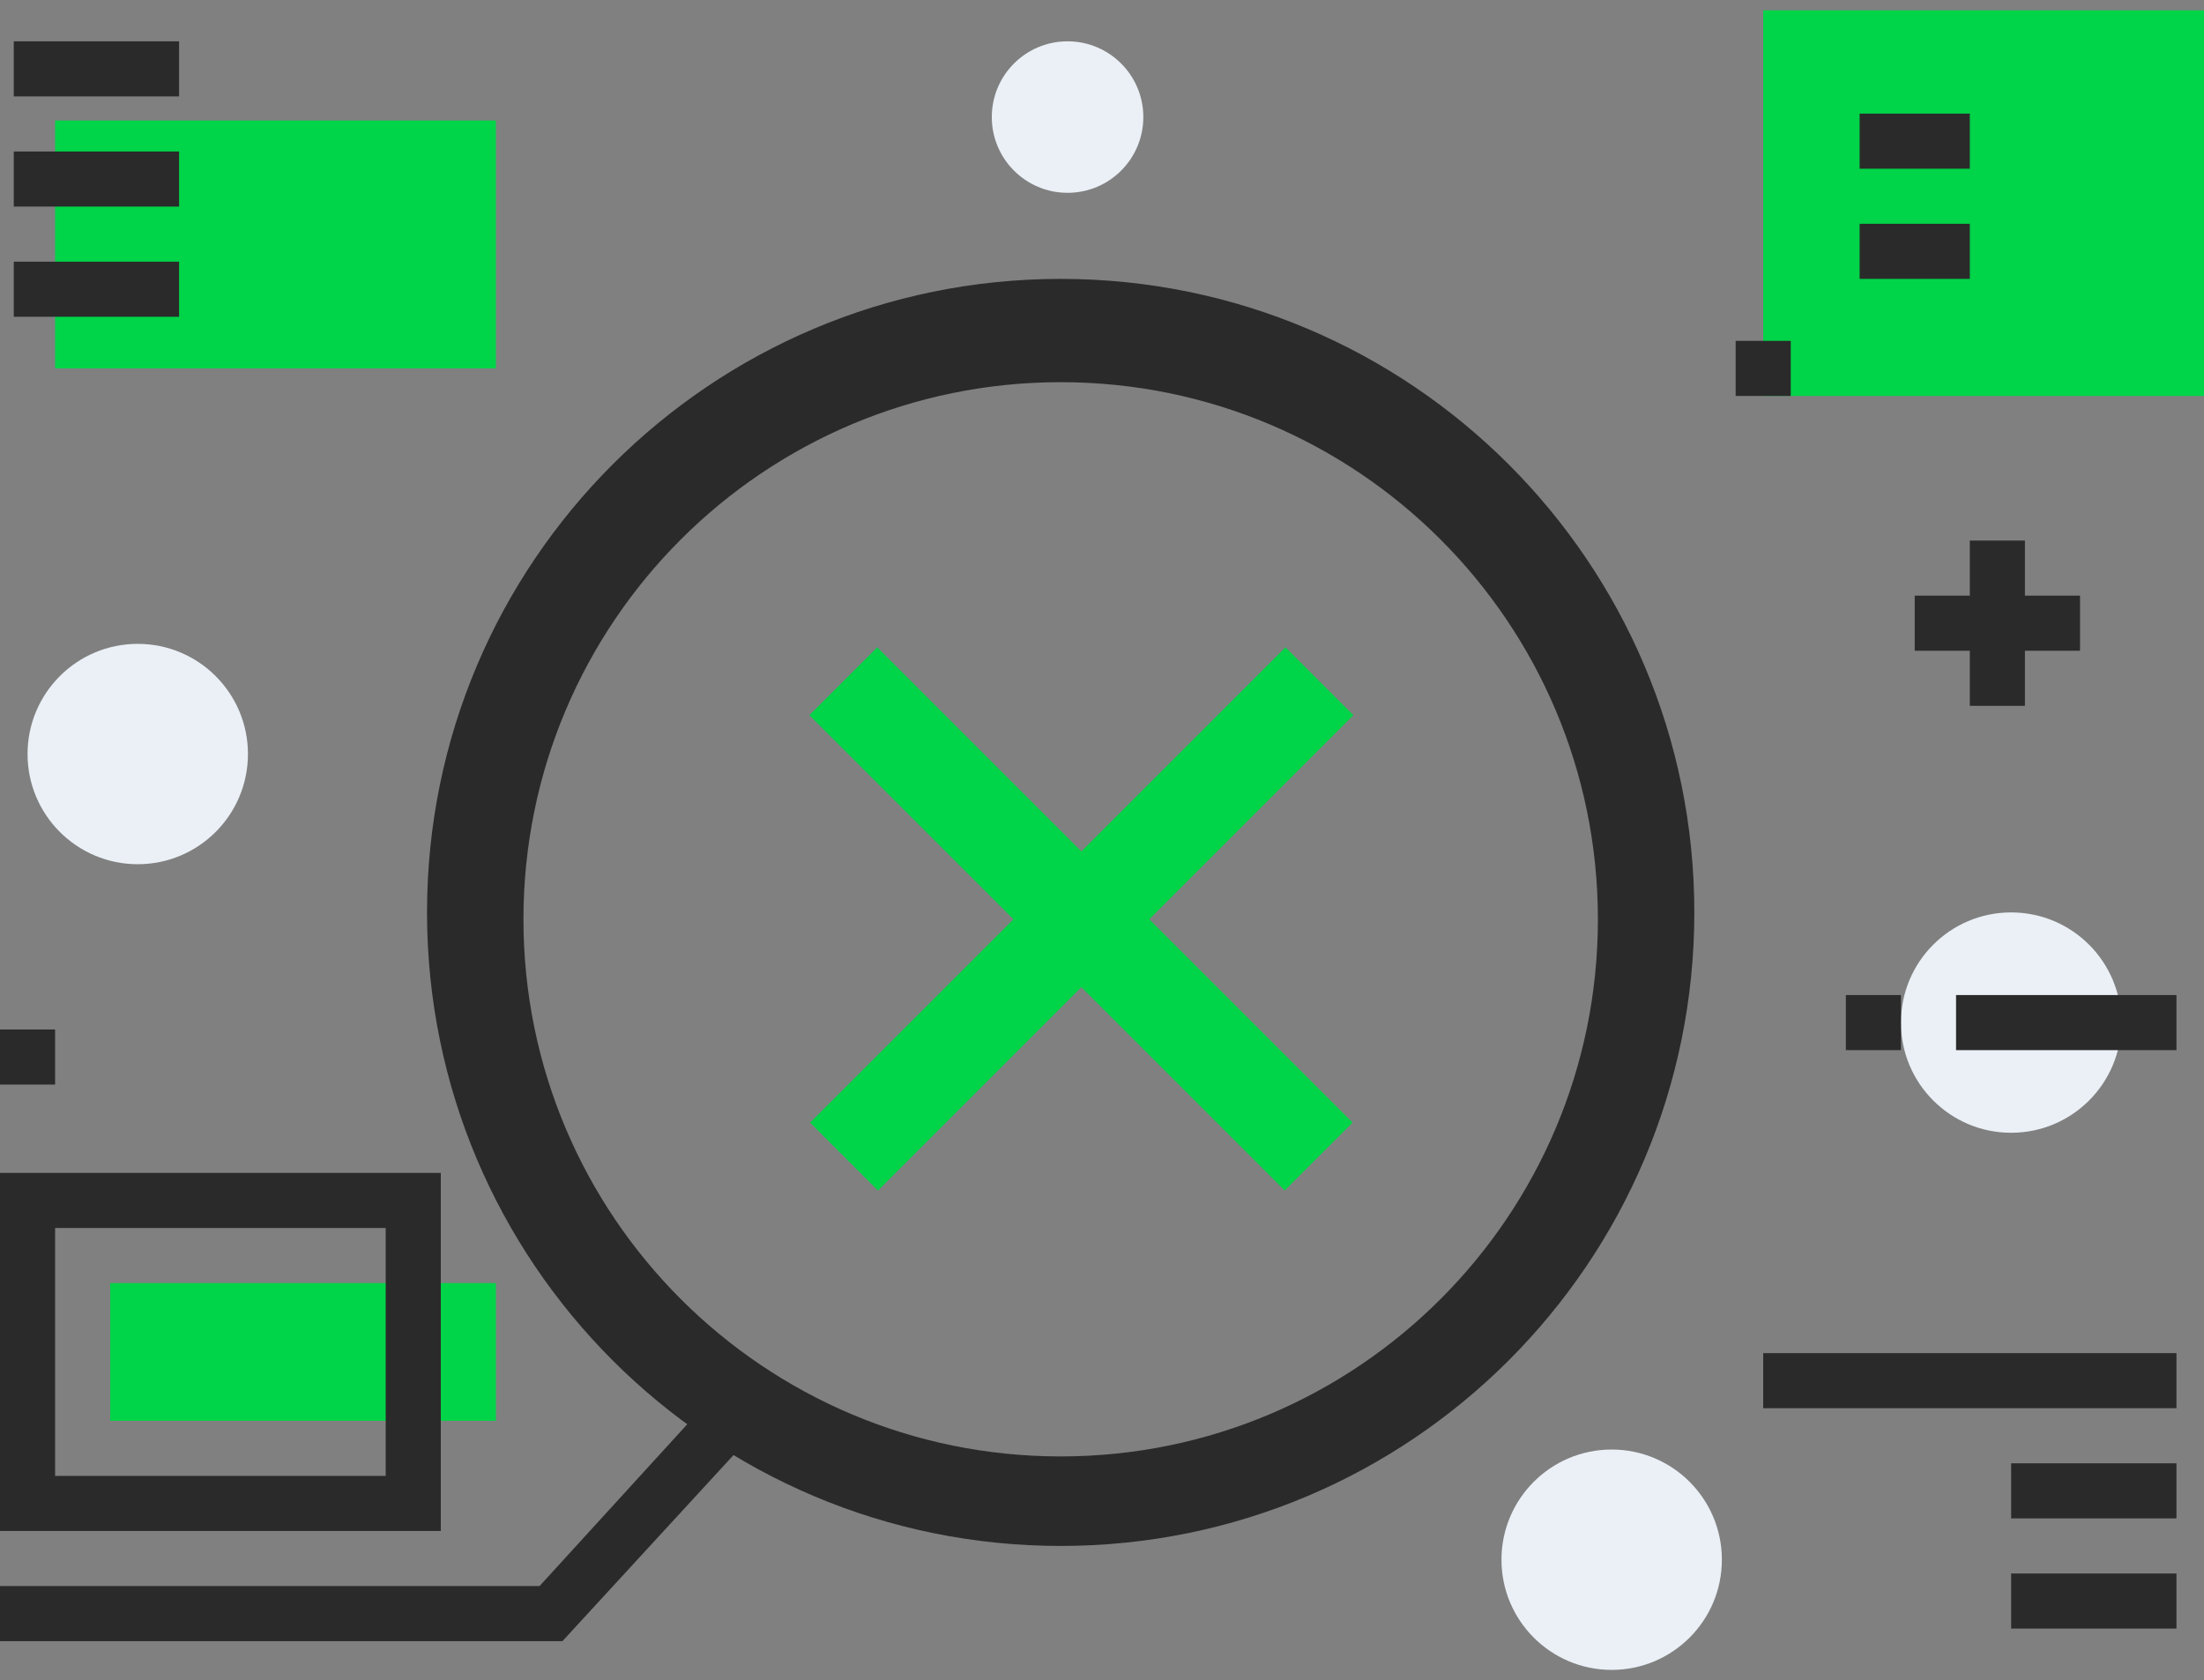 <svg width="160" height="122" viewBox="0 0 160 122" fill="none" xmlns="http://www.w3.org/2000/svg">
    <rect x="0" y="0" width="160" height="122" fill="#808080" stroke="none"/>
    <path
        d="M10 62.75C14.418 62.75 18 59.168 18 54.75C18 50.332 14.418 46.75 10 46.75C5.582 46.75 2 50.332 2 54.75C2 59.168 5.582 62.75 10 62.75Z"
        fill="#EAF0F6" />
    <path
        d="M77.5 14C80.538 14 83 11.538 83 8.5C83 5.462 80.538 3 77.5 3C74.462 3 72 5.462 72 8.5C72 11.538 74.462 14 77.5 14Z"
        fill="#EAF0F6" />
    <path
        d="M146 82.25C150.418 82.25 154 78.668 154 74.25C154 69.832 150.418 66.25 146 66.25C141.582 66.25 138 69.832 138 74.25C138 78.668 141.582 82.25 146 82.25Z"
        fill="#EAF0F6" />
    <path
        d="M117 121.25C121.418 121.25 125 117.668 125 113.25C125 108.832 121.418 105.25 117 105.25C112.582 105.25 109 108.832 109 113.25C109 117.668 112.582 121.25 117 121.25Z"
        fill="#EAF0F6" />
    <path d="M160 0.75H128V28.75H160V0.75Z" fill="#00D448" />
    <path d="M36 8.75H4V26.75H36V8.75Z" fill="#00D448" />
    <path d="M130 24.75H126V28.75H130V24.75Z" fill="#2A2A2A" />
    <path d="M4 74.75H0V78.75H4V74.75Z" fill="#2A2A2A" />
    <path d="M120 72.25H116V76.25H120V72.25Z" fill="#2A2A2A" />
    <path d="M138 72.25H134V76.25H138V72.25Z" fill="#2A2A2A" />
    <path d="M158 72.25H142V76.25H158V72.25Z" fill="#2A2A2A" />
    <path d="M36 93.164H8V103.164H36V93.164Z" fill="#00D448" />
    <path d="M143 8.25H135V12.25H143V8.25Z" fill="#2A2A2A" />
    <path d="M143 16.25H135V20.25H143V16.25Z" fill="#2A2A2A" />
    <path d="M147 51.25V47.25H151V43.25H147V39.25H143V43.25H139V47.25H143V51.25H147Z" fill="#2A2A2A" />
    <path d="M39.17 115.163H0V119.163H40.83L55 103.748L52.17 100.918L39.17 115.163Z" fill="#2A2A2A" />
    <path d="M32 85.164H0V111.164H32V85.164ZM28 107.164H4V89.164H28V107.164Z" fill="#2A2A2A" />
    <path fill-rule="evenodd" clip-rule="evenodd"
        d="M31 66.25C31 40.845 51.595 20.25 77 20.25C102.405 20.25 123 40.845 123 66.25C123 91.655 102.405 112.25 77 112.25C51.595 112.25 31 91.655 31 66.25ZM38 66.75C38 45.211 55.461 27.75 77 27.75C98.539 27.75 116 45.211 116 66.75C116 88.289 98.539 105.75 77 105.75C55.461 105.75 38 88.289 38 66.75Z"
        fill="#2A2A2A" />
    <path d="M13 11H1V15H13V11Z" fill="#2A2A2A" />
    <path d="M13 3H1V7H13V3Z" fill="#2A2A2A" />
    <path d="M13 19H1V23H13V19Z" fill="#2A2A2A" />
    <rect x="93.32" y="47" width="6.973" height="48.81" transform="rotate(45 93.32 47)"
        fill="#00D448" />
    <path d="M158 98.25H128V102.25H158V98.25Z" fill="#2A2A2A" />
    <path d="M158 106.25H146V110.25H158V106.25Z" fill="#2A2A2A" />
    <path d="M158 114.25H146V118.25H158V114.25Z" fill="#2A2A2A" />
    <rect width="6.973" height="48.81"
        transform="matrix(-0.707 0.707 0.707 0.707 63.684 47)" fill="#00D448" />
</svg>
    